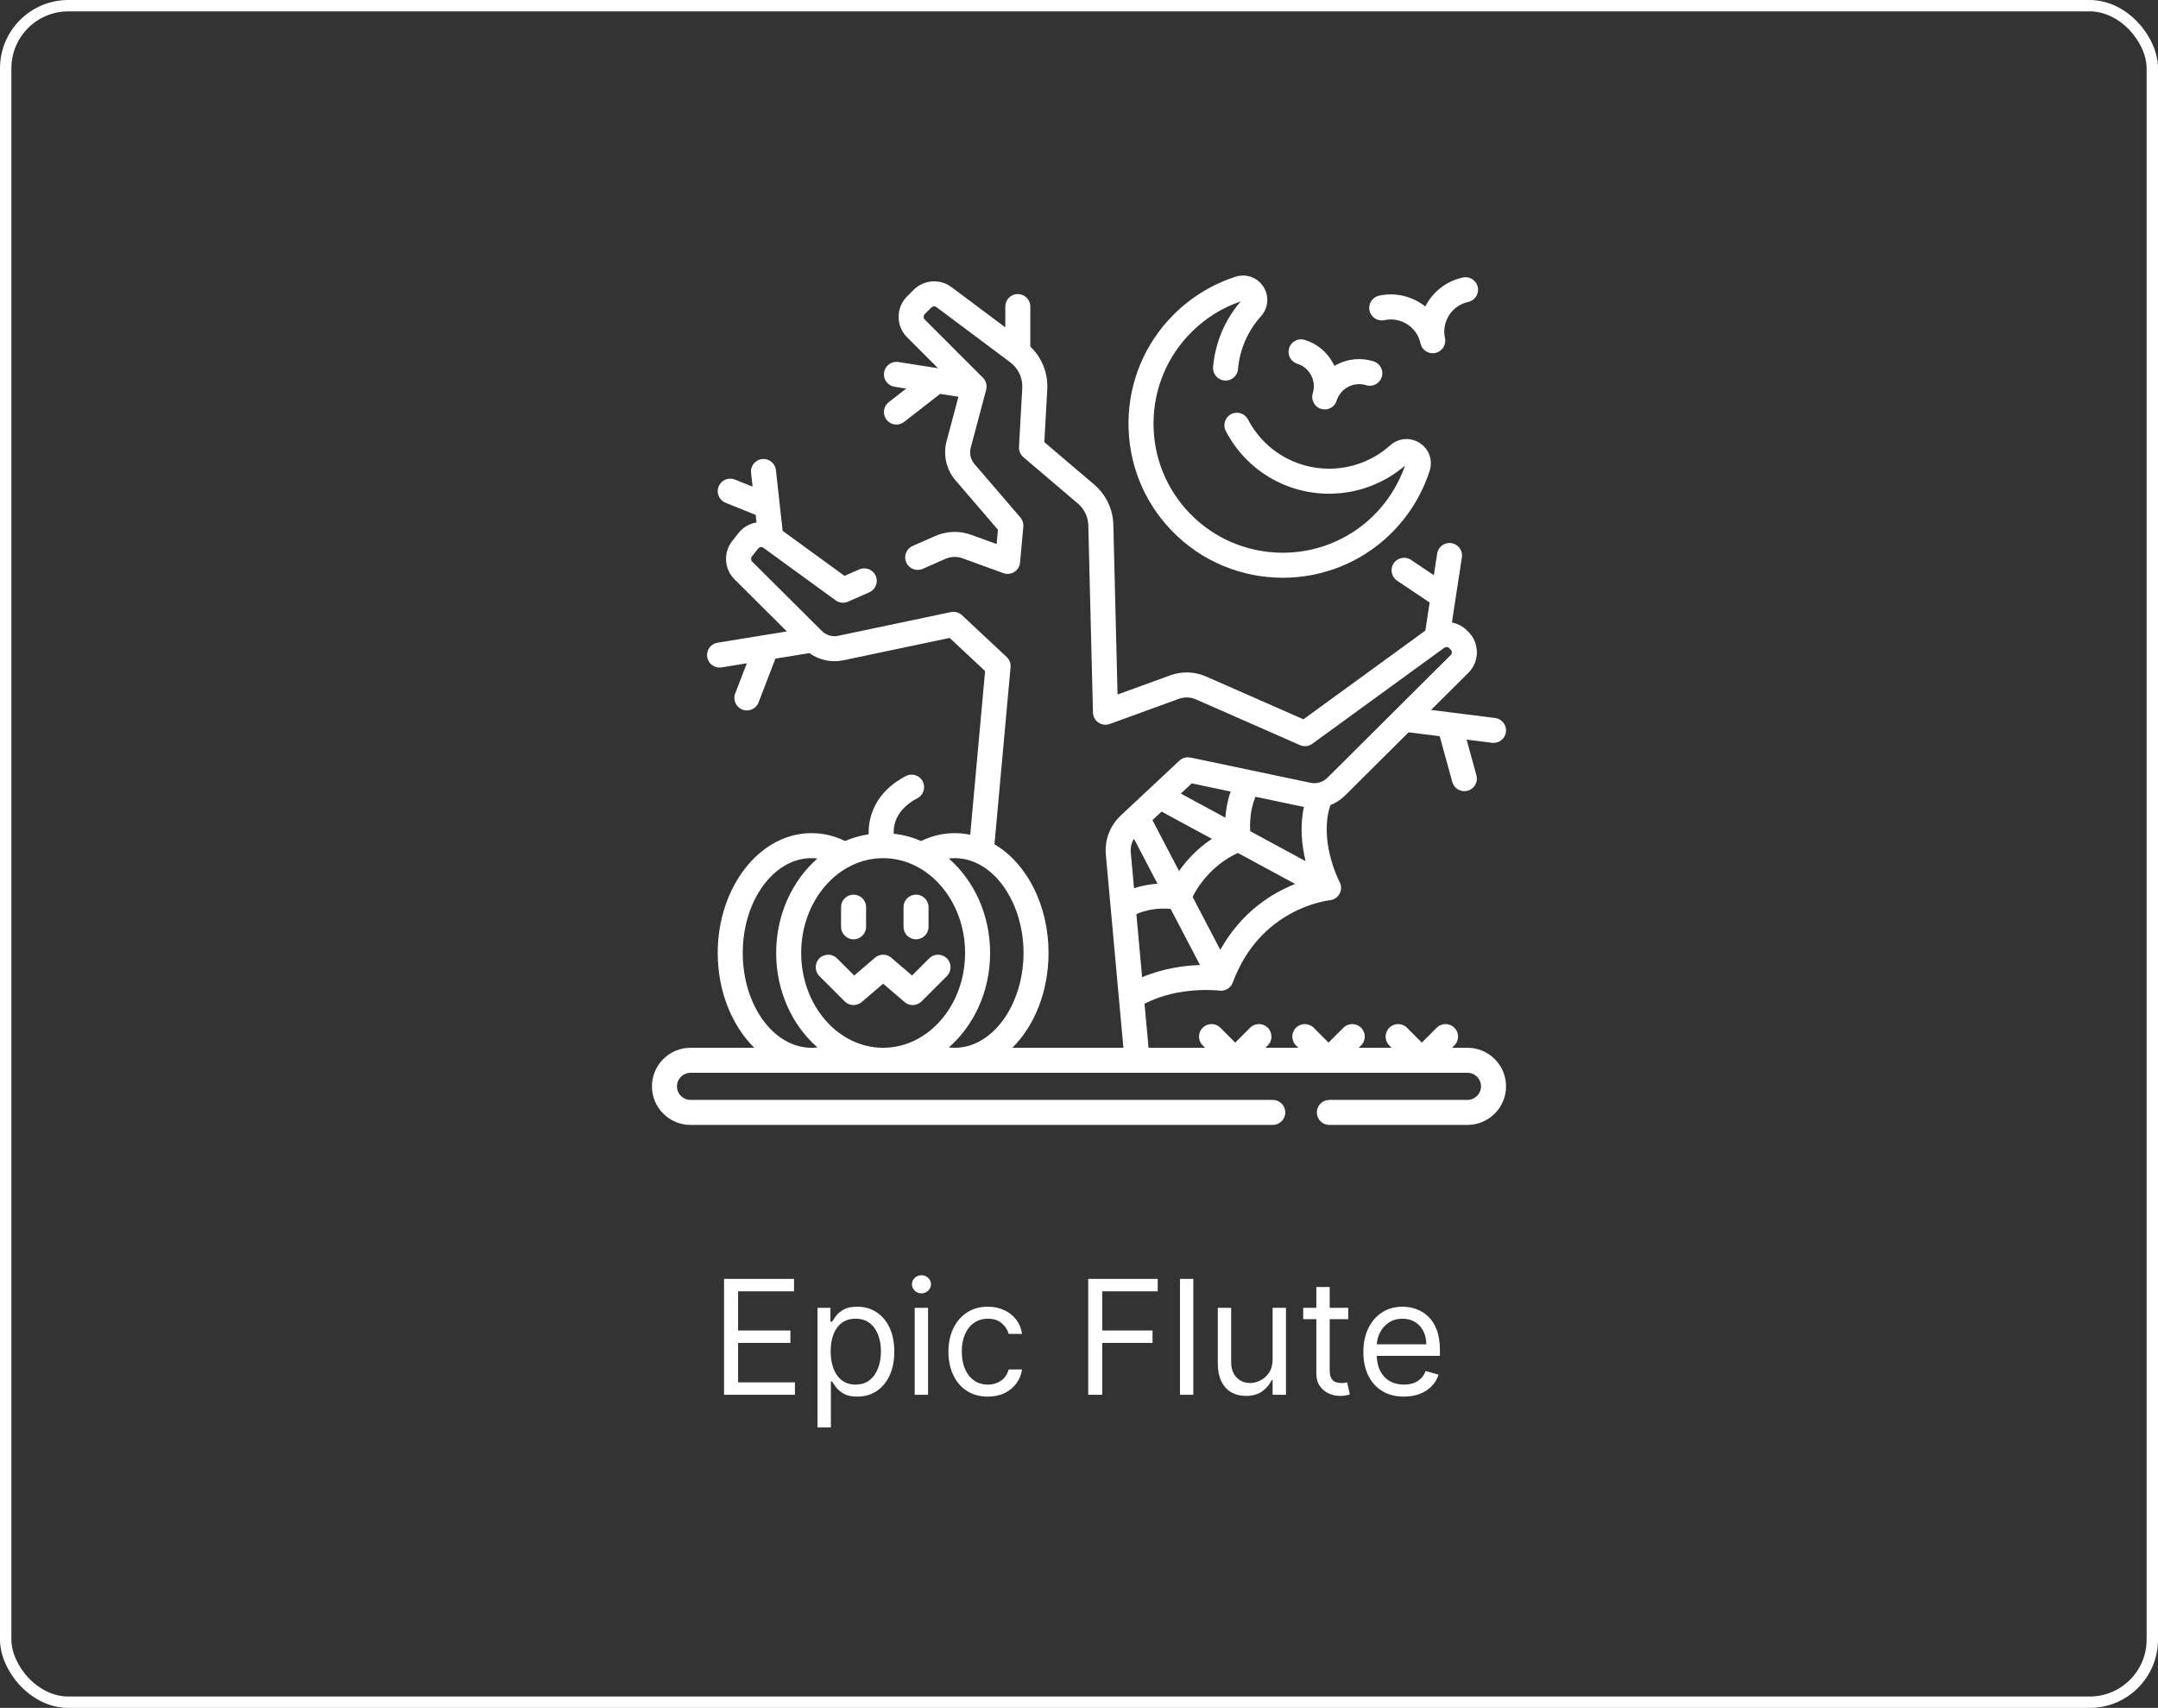 <svg width="379" height="300" viewBox="0 0 379 300" fill="none" xmlns="http://www.w3.org/2000/svg">
<rect x="0" y="0" width="379" height="300" fill="#333333" stroke="none"/>
<rect x="1" y="1" width="377" height="298" rx="11" stroke="white" stroke-width="2"/>
<g clip-path="url(#clip0_91_389)">
<path d="M243.131 56.233C246.006 55.609 248.854 57.441 249.478 60.316C249.702 61.345 250.612 62.048 251.623 62.048C251.778 62.048 251.935 62.032 252.092 61.998C253.12 61.774 253.822 60.865 253.823 59.854C253.823 59.699 253.807 59.542 253.773 59.384C253.471 57.991 253.729 56.564 254.5 55.365C255.271 54.167 256.463 53.34 257.856 53.038C259.042 52.781 259.795 51.611 259.537 50.425C259.28 49.239 258.112 48.486 256.924 48.743C254.384 49.294 252.211 50.802 250.804 52.988C250.627 53.264 250.464 53.546 250.316 53.834C248.109 52.082 245.162 51.295 242.2 51.938C241.013 52.195 240.261 53.365 240.518 54.551C240.776 55.737 241.946 56.49 243.131 56.233Z" fill="white"/>
<path d="M227.846 63.897C230.019 64.575 231.235 66.894 230.558 69.067C230.49 69.284 230.458 69.504 230.458 69.719C230.457 70.656 231.06 71.525 232.002 71.818C232.219 71.886 232.44 71.918 232.656 71.918C233.592 71.918 234.46 71.315 234.753 70.374C235.081 69.322 235.8 68.46 236.776 67.948C237.752 67.436 238.869 67.334 239.922 67.662C241.081 68.023 242.313 67.377 242.674 66.219C243.035 65.06 242.389 63.828 241.23 63.467C239.058 62.789 236.75 62.998 234.734 64.056C234.606 64.124 234.48 64.194 234.356 64.267C234.295 64.136 234.231 64.007 234.164 63.878C233.106 61.862 231.327 60.379 229.154 59.702C227.995 59.34 226.763 59.987 226.402 61.145C226.041 62.304 226.687 63.536 227.846 63.897Z" fill="white"/>
<path d="M262.512 186.027C261.231 184.75 259.53 184.047 257.724 184.047H255.015L255.429 183.633C256.288 182.775 256.288 181.384 255.429 180.526C254.571 179.668 253.18 179.668 252.322 180.526L249.712 183.136L247.102 180.526C246.243 179.668 244.852 179.668 243.994 180.526C243.136 181.384 243.136 182.775 243.994 183.633L244.408 184.047H238.629L239.043 183.633C239.901 182.775 239.901 181.384 239.043 180.526C238.185 179.668 236.794 179.668 235.936 180.526L233.325 183.136L230.715 180.526C229.857 179.668 228.466 179.668 227.608 180.526C226.75 181.384 226.75 182.775 227.608 183.633L228.022 184.047H222.243L222.657 183.633C223.515 182.775 223.515 181.384 222.657 180.526C221.799 179.668 220.408 179.668 219.55 180.526L216.939 183.136L214.329 180.526C213.471 179.668 212.08 179.668 211.222 180.526C210.363 181.384 210.363 182.775 211.222 183.633L211.636 184.048H201.712L201.008 176.305C207.118 173.144 214.082 173.998 214.152 174.007C215.176 174.145 216.15 173.555 216.505 172.59C221.309 159.569 233.05 158.189 233.54 158.137C234.386 158.055 235.106 157.49 235.393 156.69C235.606 156.097 235.549 155.451 235.261 154.912C235.148 154.692 234.165 152.735 233.532 150.034C232.999 147.761 232.626 144.511 233.642 141.426C234.596 141.049 235.48 140.48 236.233 139.732L247.381 128.633L252.85 129.321L255.061 137.356C255.33 138.331 256.215 138.971 257.179 138.971C257.372 138.971 257.568 138.945 257.763 138.891C258.933 138.569 259.621 137.36 259.299 136.19L257.572 129.915L262.029 130.477C262.122 130.488 262.215 130.494 262.306 130.494C263.398 130.494 264.344 129.682 264.484 128.571C264.635 127.367 263.782 126.268 262.578 126.117L251.331 124.701L257.883 118.179C258.845 117.221 259.376 115.946 259.378 114.588C259.38 113.23 258.852 111.954 257.884 110.986L257.643 110.748C256.893 109.996 255.966 109.526 254.993 109.341L256.746 97.905C256.93 96.706 256.107 95.585 254.907 95.4C253.708 95.217 252.586 96.04 252.402 97.24L251.82 101.037L247.815 98.348C246.808 97.672 245.442 97.94 244.766 98.948C244.089 99.955 244.358 101.321 245.366 101.997L251.085 105.835L250.328 110.768L228.917 126.348L211.832 118.835C209.824 117.95 207.581 117.876 205.516 118.629L196.271 121.995L195.53 92.147C195.461 89.44 194.241 86.881 192.179 85.124L183.411 77.662L183.925 68.405C184.086 65.555 182.986 62.818 180.949 60.878V53.849C180.949 52.635 179.965 51.651 178.751 51.651C177.538 51.651 176.554 52.635 176.554 53.849V57.502L167.099 50.427C165.093 48.924 162.244 49.126 160.472 50.898L159.303 52.067C158.345 53.025 157.818 54.298 157.818 55.654C157.818 57.009 158.345 58.283 159.303 59.24L164.746 64.684L157.777 63.589C156.578 63.401 155.454 64.22 155.265 65.419C155.077 66.618 155.896 67.742 157.095 67.931L159.153 68.254L156.085 70.644C155.128 71.39 154.957 72.771 155.703 73.728C156.136 74.284 156.784 74.575 157.438 74.575C157.91 74.575 158.386 74.423 158.787 74.111L165.104 69.188L168.322 69.694L166.242 77.509C165.6 79.918 166.186 82.483 167.808 84.369L175.263 93.051L175.034 95.566L170.573 93.943C168.508 93.191 166.265 93.264 164.257 94.148L160.282 95.897C159.171 96.386 158.667 97.683 159.155 98.793C159.644 99.904 160.94 100.409 162.051 99.92L166.028 98.17C166.994 97.744 168.074 97.709 169.069 98.072L176.212 100.671C176.853 100.904 177.565 100.826 178.14 100.461C178.716 100.096 179.089 99.484 179.151 98.805L179.722 92.524C179.776 91.932 179.588 91.344 179.201 90.893L171.141 81.505C170.463 80.718 170.219 79.647 170.488 78.64L173.195 68.468C173.396 67.711 173.179 66.903 172.625 66.349L162.409 56.133C162.237 55.961 162.211 55.759 162.211 55.654C162.211 55.549 162.237 55.346 162.409 55.174L163.578 54.005C163.818 53.765 164.19 53.739 164.464 53.944L177.434 63.65C178.849 64.709 179.635 66.394 179.536 68.159L178.961 78.507C178.923 79.192 179.208 79.856 179.731 80.302L189.327 88.469C190.439 89.416 191.098 90.797 191.134 92.256L191.952 125.159C191.969 125.867 192.326 126.522 192.91 126.92C193.495 127.319 194.235 127.411 194.9 127.17L207.017 122.758C208.012 122.395 209.092 122.43 210.06 122.857L228.303 130.878C229.018 131.193 229.847 131.103 230.48 130.643L253.653 113.782C253.924 113.584 254.293 113.613 254.54 113.862L254.783 114.102C254.947 114.267 254.982 114.454 254.981 114.582C254.981 114.688 254.955 114.89 254.781 115.064L233.13 136.617C232.349 137.395 231.236 137.724 230.158 137.498L209.088 133.065C208.387 132.918 207.658 133.121 207.134 133.611L196.851 143.232C194.941 145.019 193.98 147.539 194.216 150.148L197.297 184.047H177.79C181.698 180.18 184.149 174.129 184.149 167.392C184.149 158.996 180.344 151.665 174.655 148.298L177.481 117.203C177.542 116.528 177.288 115.863 176.793 115.4L168.951 108.064C168.427 107.574 167.699 107.371 166.997 107.518L147.202 111.682C146.165 111.901 145.096 111.584 144.344 110.836L132.105 98.65C131.861 98.408 131.839 98.02 132.054 97.748L133.147 96.359C133.375 96.07 133.786 96.014 134.082 96.228L146.756 105.451C147.388 105.911 148.217 106.001 148.933 105.686L152.672 104.042C153.783 103.554 154.287 102.257 153.799 101.146C153.31 100.036 152.014 99.531 150.903 100.019L148.321 101.155L137.451 93.245L136.272 82.573C136.139 81.367 135.054 80.499 133.847 80.631C132.641 80.764 131.771 81.85 131.904 83.056L132.173 85.49L129.07 84.237C127.944 83.783 126.664 84.327 126.209 85.452C125.755 86.578 126.299 87.858 127.424 88.312L132.721 90.451L132.867 91.77C131.658 91.967 130.518 92.598 129.697 93.637L128.602 95.028C127.006 97.053 127.18 99.95 129.005 101.766L138.193 110.913L126.017 112.893C124.819 113.088 124.006 114.216 124.201 115.414C124.376 116.493 125.308 117.259 126.367 117.259C126.484 117.259 126.603 117.25 126.722 117.23L131.157 116.509L129.118 121.807C128.682 122.94 129.247 124.211 130.38 124.647C130.639 124.747 130.906 124.794 131.168 124.794C132.051 124.794 132.883 124.258 133.22 123.385L136.18 115.693L142.157 114.721C143.863 115.953 146.013 116.425 148.111 115.982L166.785 112.054L173.008 117.875L170.396 146.627C169.499 146.439 168.586 146.343 167.682 146.343C165.639 146.343 163.663 146.812 161.789 147.728C160.262 147.073 158.642 146.634 156.955 146.448C156.889 144.82 157.434 142.143 161.121 140.212C162.196 139.648 162.611 138.321 162.048 137.246C161.485 136.17 160.157 135.755 159.082 136.319C153.789 139.091 152.469 143.368 152.558 146.542C151.118 146.761 149.73 147.163 148.412 147.727C146.536 146.812 144.56 146.342 142.52 146.342C133.439 146.342 126.051 155.785 126.051 167.391C126.051 174.163 128.569 180.194 132.468 184.046H121.276C117.54 184.046 114.5 187.085 114.5 190.82C114.5 192.629 115.205 194.331 116.485 195.611C117.766 196.891 119.467 197.596 121.276 197.596H223.531C224.745 197.596 225.729 196.612 225.729 195.399C225.729 194.185 224.745 193.202 223.531 193.202H121.276C120.641 193.202 120.043 192.954 119.593 192.503C119.142 192.053 118.895 191.455 118.895 190.82C118.895 189.508 119.963 188.441 121.276 188.441H257.724C258.359 188.441 258.958 188.689 259.407 189.136C259.857 189.587 260.105 190.184 260.105 190.82C260.105 192.133 259.037 193.202 257.724 193.202H233.469C232.255 193.202 231.271 194.185 231.271 195.399C231.271 196.612 232.255 197.596 233.469 197.596H257.724C261.46 197.596 264.5 194.556 264.5 190.82C264.5 189.011 263.795 187.31 262.512 186.027ZM198.594 149.751C198.516 148.887 198.717 148.046 199.148 147.325L203.283 155.231C201.733 155.328 200.358 155.628 199.164 156.022L198.594 149.751ZM229.295 151.267L219.571 145.999C219.489 144.689 219.518 142.277 220.491 139.955L229 141.745C228.255 145.18 228.634 148.56 229.295 151.267ZM202.4 144.06L204.004 142.559L212.844 147.349C210.193 149.102 208.323 151.207 207.072 152.994L202.4 144.06ZM199.576 160.562C201.066 159.919 203.083 159.426 205.593 159.648L210.751 169.511C208.05 169.6 204.31 170.07 200.584 171.652L199.576 160.562ZM214.315 166.844L209.447 157.535C210.298 155.85 212.663 152.021 217.401 149.821L227.46 155.27C223.403 156.884 218.026 160.18 214.315 166.844ZM209.303 137.601L216.136 139.038C215.56 140.661 215.3 142.253 215.2 143.627L207.387 139.393L209.303 137.601ZM155.101 150.739C163.038 150.739 169.494 158.21 169.494 167.393C169.494 176.576 163.038 184.046 155.101 184.046C147.165 184.046 140.708 176.576 140.708 167.393C140.708 158.21 147.165 150.739 155.101 150.739ZM167.682 150.738C168.287 150.738 168.899 150.802 169.5 150.929C175.347 152.165 179.756 159.243 179.756 167.392C179.756 175.541 175.347 182.618 169.493 183.856C168.908 183.982 168.298 184.046 167.682 184.046C167.334 184.046 166.989 184.021 166.646 183.98C171.049 180.125 173.889 174.125 173.889 167.393C173.889 160.659 171.049 154.659 166.644 150.804C166.987 150.763 167.333 150.738 167.682 150.738ZM142.52 150.738C142.868 150.738 143.214 150.763 143.558 150.804C139.154 154.659 136.314 160.66 136.314 167.393C136.314 174.125 139.153 180.125 143.557 183.98C143.213 184.021 142.868 184.046 142.52 184.046C135.862 184.046 130.446 176.575 130.446 167.392C130.446 158.209 135.862 150.738 142.52 150.738Z" fill="white"/>
<path d="M149.909 164.994C151.122 164.994 152.106 164.011 152.106 162.797V159.342C152.106 158.128 151.122 157.145 149.909 157.145C148.695 157.145 147.711 158.128 147.711 159.342V162.797C147.711 164.011 148.695 164.994 149.909 164.994Z" fill="white"/>
<path d="M160.878 164.994C162.092 164.994 163.076 164.011 163.076 162.797V159.342C163.076 158.128 162.092 157.145 160.878 157.145C159.665 157.145 158.681 158.128 158.681 159.342V162.797C158.681 164.011 159.665 164.994 160.878 164.994Z" fill="white"/>
<path d="M143.902 171.447L148.355 175.9C149.167 176.712 150.467 176.762 151.339 176.014L155.101 172.788L158.863 176.014C159.276 176.368 159.785 176.544 160.293 176.544C160.857 176.544 161.42 176.327 161.847 175.9L166.3 171.447C167.158 170.589 167.158 169.198 166.3 168.34C165.442 167.482 164.051 167.482 163.193 168.34L160.179 171.354L156.532 168.226C155.708 167.52 154.494 167.52 153.671 168.226L150.023 171.354L147.01 168.34C146.151 167.482 144.76 167.482 143.902 168.34C143.044 169.198 143.044 170.589 143.902 171.447Z" fill="white"/>
<path d="M225.292 101.483C232.074 101.482 238.865 98.96 244.108 93.892C247.323 90.782 249.736 86.906 251.086 82.684C251.678 80.832 250.98 78.878 249.349 77.821C247.701 76.754 245.612 76.918 244.148 78.228C241.2 80.872 237.392 82.328 233.428 82.328C227.417 82.328 221.957 79.015 219.178 73.681C218.617 72.605 217.29 72.188 216.214 72.748C215.138 73.308 214.72 74.635 215.281 75.712C218.819 82.504 225.773 86.722 233.427 86.722C238.327 86.722 243.038 84.976 246.753 81.789C245.598 85.151 243.634 88.235 241.052 90.732C232.077 99.408 217.697 99.176 208.997 90.216C204.823 85.918 202.546 80.249 202.588 74.252C202.63 68.249 204.99 62.606 209.235 58.36C211.706 55.887 214.617 54.066 217.903 52.941C215.098 56.204 213.423 60.177 213.051 64.46C212.946 65.669 213.841 66.734 215.05 66.839C216.259 66.947 217.324 66.049 217.429 64.84C217.73 61.368 219.126 58.155 221.463 55.546C222.775 54.084 222.94 51.995 221.874 50.351C220.815 48.716 218.854 48.017 216.995 48.612C212.923 49.916 209.165 52.213 206.127 55.254C201.06 60.32 198.243 67.056 198.193 74.221C198.144 81.379 200.861 88.147 205.844 93.277C211.147 98.739 218.216 101.483 225.292 101.483Z" fill="white"/>
</g>
<path d="M127.161 245V224.636H139.451V226.824H129.627V233.705H138.815V235.892H129.627V242.812H139.61V245H127.161ZM143.577 250.727V229.727H145.844V232.153H146.123C146.295 231.888 146.534 231.55 146.839 231.139C147.15 230.722 147.594 230.35 148.171 230.026C148.754 229.694 149.543 229.528 150.538 229.528C151.824 229.528 152.957 229.85 153.938 230.493C154.919 231.136 155.685 232.047 156.235 233.227C156.785 234.407 157.06 235.799 157.06 237.403C157.06 239.021 156.785 240.423 156.235 241.609C155.685 242.789 154.923 243.704 153.948 244.354C152.974 244.997 151.85 245.318 150.577 245.318C149.596 245.318 148.811 245.156 148.221 244.831C147.631 244.5 147.177 244.125 146.859 243.707C146.54 243.283 146.295 242.932 146.123 242.653H145.924V250.727H143.577ZM145.884 237.364C145.884 238.517 146.053 239.535 146.391 240.416C146.729 241.291 147.223 241.977 147.873 242.474C148.522 242.965 149.318 243.21 150.259 243.21C151.24 243.21 152.059 242.952 152.715 242.435C153.378 241.911 153.875 241.208 154.207 240.327C154.545 239.438 154.714 238.451 154.714 237.364C154.714 236.29 154.548 235.322 154.217 234.46C153.892 233.592 153.398 232.906 152.735 232.402C152.079 231.892 151.254 231.636 150.259 231.636C149.305 231.636 148.503 231.878 147.853 232.362C147.203 232.839 146.713 233.509 146.381 234.371C146.05 235.226 145.884 236.223 145.884 237.364ZM160.64 245V229.727H162.987V245H160.64ZM161.833 227.182C161.376 227.182 160.981 227.026 160.65 226.714C160.325 226.403 160.163 226.028 160.163 225.591C160.163 225.153 160.325 224.779 160.65 224.467C160.981 224.156 161.376 224 161.833 224C162.29 224 162.682 224.156 163.006 224.467C163.338 224.779 163.504 225.153 163.504 225.591C163.504 226.028 163.338 226.403 163.006 226.714C162.682 227.026 162.29 227.182 161.833 227.182ZM173.489 245.318C172.057 245.318 170.824 244.98 169.79 244.304C168.756 243.628 167.961 242.696 167.404 241.51C166.847 240.323 166.569 238.968 166.569 237.443C166.569 235.892 166.854 234.523 167.424 233.337C168 232.143 168.802 231.212 169.83 230.543C170.864 229.866 172.07 229.528 173.449 229.528C174.523 229.528 175.491 229.727 176.353 230.125C177.214 230.523 177.92 231.08 178.471 231.795C179.021 232.511 179.362 233.347 179.495 234.301H177.148C176.969 233.605 176.571 232.989 175.955 232.452C175.345 231.908 174.523 231.636 173.489 231.636C172.574 231.636 171.772 231.875 171.083 232.352C170.4 232.823 169.866 233.489 169.482 234.351C169.104 235.206 168.915 236.21 168.915 237.364C168.915 238.544 169.101 239.571 169.472 240.446C169.85 241.321 170.38 242 171.063 242.484C171.752 242.968 172.561 243.21 173.489 243.21C174.099 243.21 174.652 243.104 175.15 242.892C175.647 242.68 176.068 242.375 176.412 241.977C176.757 241.58 177.002 241.102 177.148 240.545H179.495C179.362 241.447 179.034 242.259 178.51 242.982C177.993 243.697 177.307 244.268 176.452 244.692C175.604 245.109 174.616 245.318 173.489 245.318ZM191.118 245V224.636H203.328V226.824H193.584V233.705H202.414V235.892H193.584V245H191.118ZM209.58 224.636V245H207.234V224.636H209.58ZM223.503 238.756V229.727H225.85V245H223.503V242.415H223.344C222.986 243.19 222.429 243.85 221.674 244.393C220.918 244.93 219.963 245.199 218.81 245.199C217.855 245.199 217.007 244.99 216.265 244.572C215.522 244.148 214.939 243.512 214.515 242.663C214.09 241.808 213.878 240.731 213.878 239.432V229.727H216.225V239.273C216.225 240.386 216.536 241.275 217.159 241.938C217.789 242.6 218.591 242.932 219.566 242.932C220.149 242.932 220.742 242.783 221.346 242.484C221.955 242.186 222.466 241.729 222.877 241.112C223.294 240.496 223.503 239.71 223.503 238.756ZM236.79 229.727V231.716H228.875V229.727H236.79ZM231.182 226.068H233.528V240.625C233.528 241.288 233.625 241.785 233.817 242.116C234.016 242.441 234.268 242.66 234.572 242.773C234.884 242.879 235.212 242.932 235.557 242.932C235.815 242.932 236.027 242.919 236.193 242.892C236.359 242.859 236.491 242.832 236.591 242.812L237.068 244.92C236.909 244.98 236.687 245.04 236.402 245.099C236.117 245.166 235.756 245.199 235.318 245.199C234.655 245.199 234.006 245.056 233.369 244.771C232.74 244.486 232.216 244.052 231.798 243.469C231.387 242.885 231.182 242.15 231.182 241.261V226.068ZM246.559 245.318C245.087 245.318 243.818 244.993 242.751 244.344C241.69 243.688 240.871 242.773 240.295 241.599C239.725 240.42 239.44 239.047 239.44 237.483C239.44 235.919 239.725 234.54 240.295 233.347C240.871 232.147 241.674 231.212 242.701 230.543C243.735 229.866 244.942 229.528 246.32 229.528C247.116 229.528 247.901 229.661 248.677 229.926C249.452 230.191 250.158 230.622 250.795 231.219C251.431 231.809 251.938 232.591 252.316 233.565C252.694 234.54 252.883 235.74 252.883 237.165V238.159H241.11V236.131H250.496C250.496 235.269 250.324 234.5 249.979 233.824C249.641 233.148 249.157 232.614 248.528 232.223C247.905 231.832 247.169 231.636 246.32 231.636C245.386 231.636 244.577 231.868 243.894 232.332C243.218 232.79 242.698 233.386 242.333 234.122C241.969 234.858 241.786 235.647 241.786 236.489V237.841C241.786 238.994 241.985 239.972 242.383 240.774C242.787 241.57 243.347 242.176 244.063 242.594C244.779 243.005 245.611 243.21 246.559 243.21C247.175 243.21 247.732 243.124 248.229 242.952C248.733 242.773 249.167 242.508 249.532 242.156C249.897 241.798 250.178 241.354 250.377 240.824L252.644 241.46C252.406 242.229 252.004 242.905 251.441 243.489C250.878 244.065 250.182 244.516 249.353 244.841C248.524 245.159 247.593 245.318 246.559 245.318Z" fill="white"/>
<defs>
<clipPath id="clip0_91_389">
<rect width="150" height="150" fill="white" transform="translate(114.5 48)"/>
</clipPath>
</defs>
</svg>
